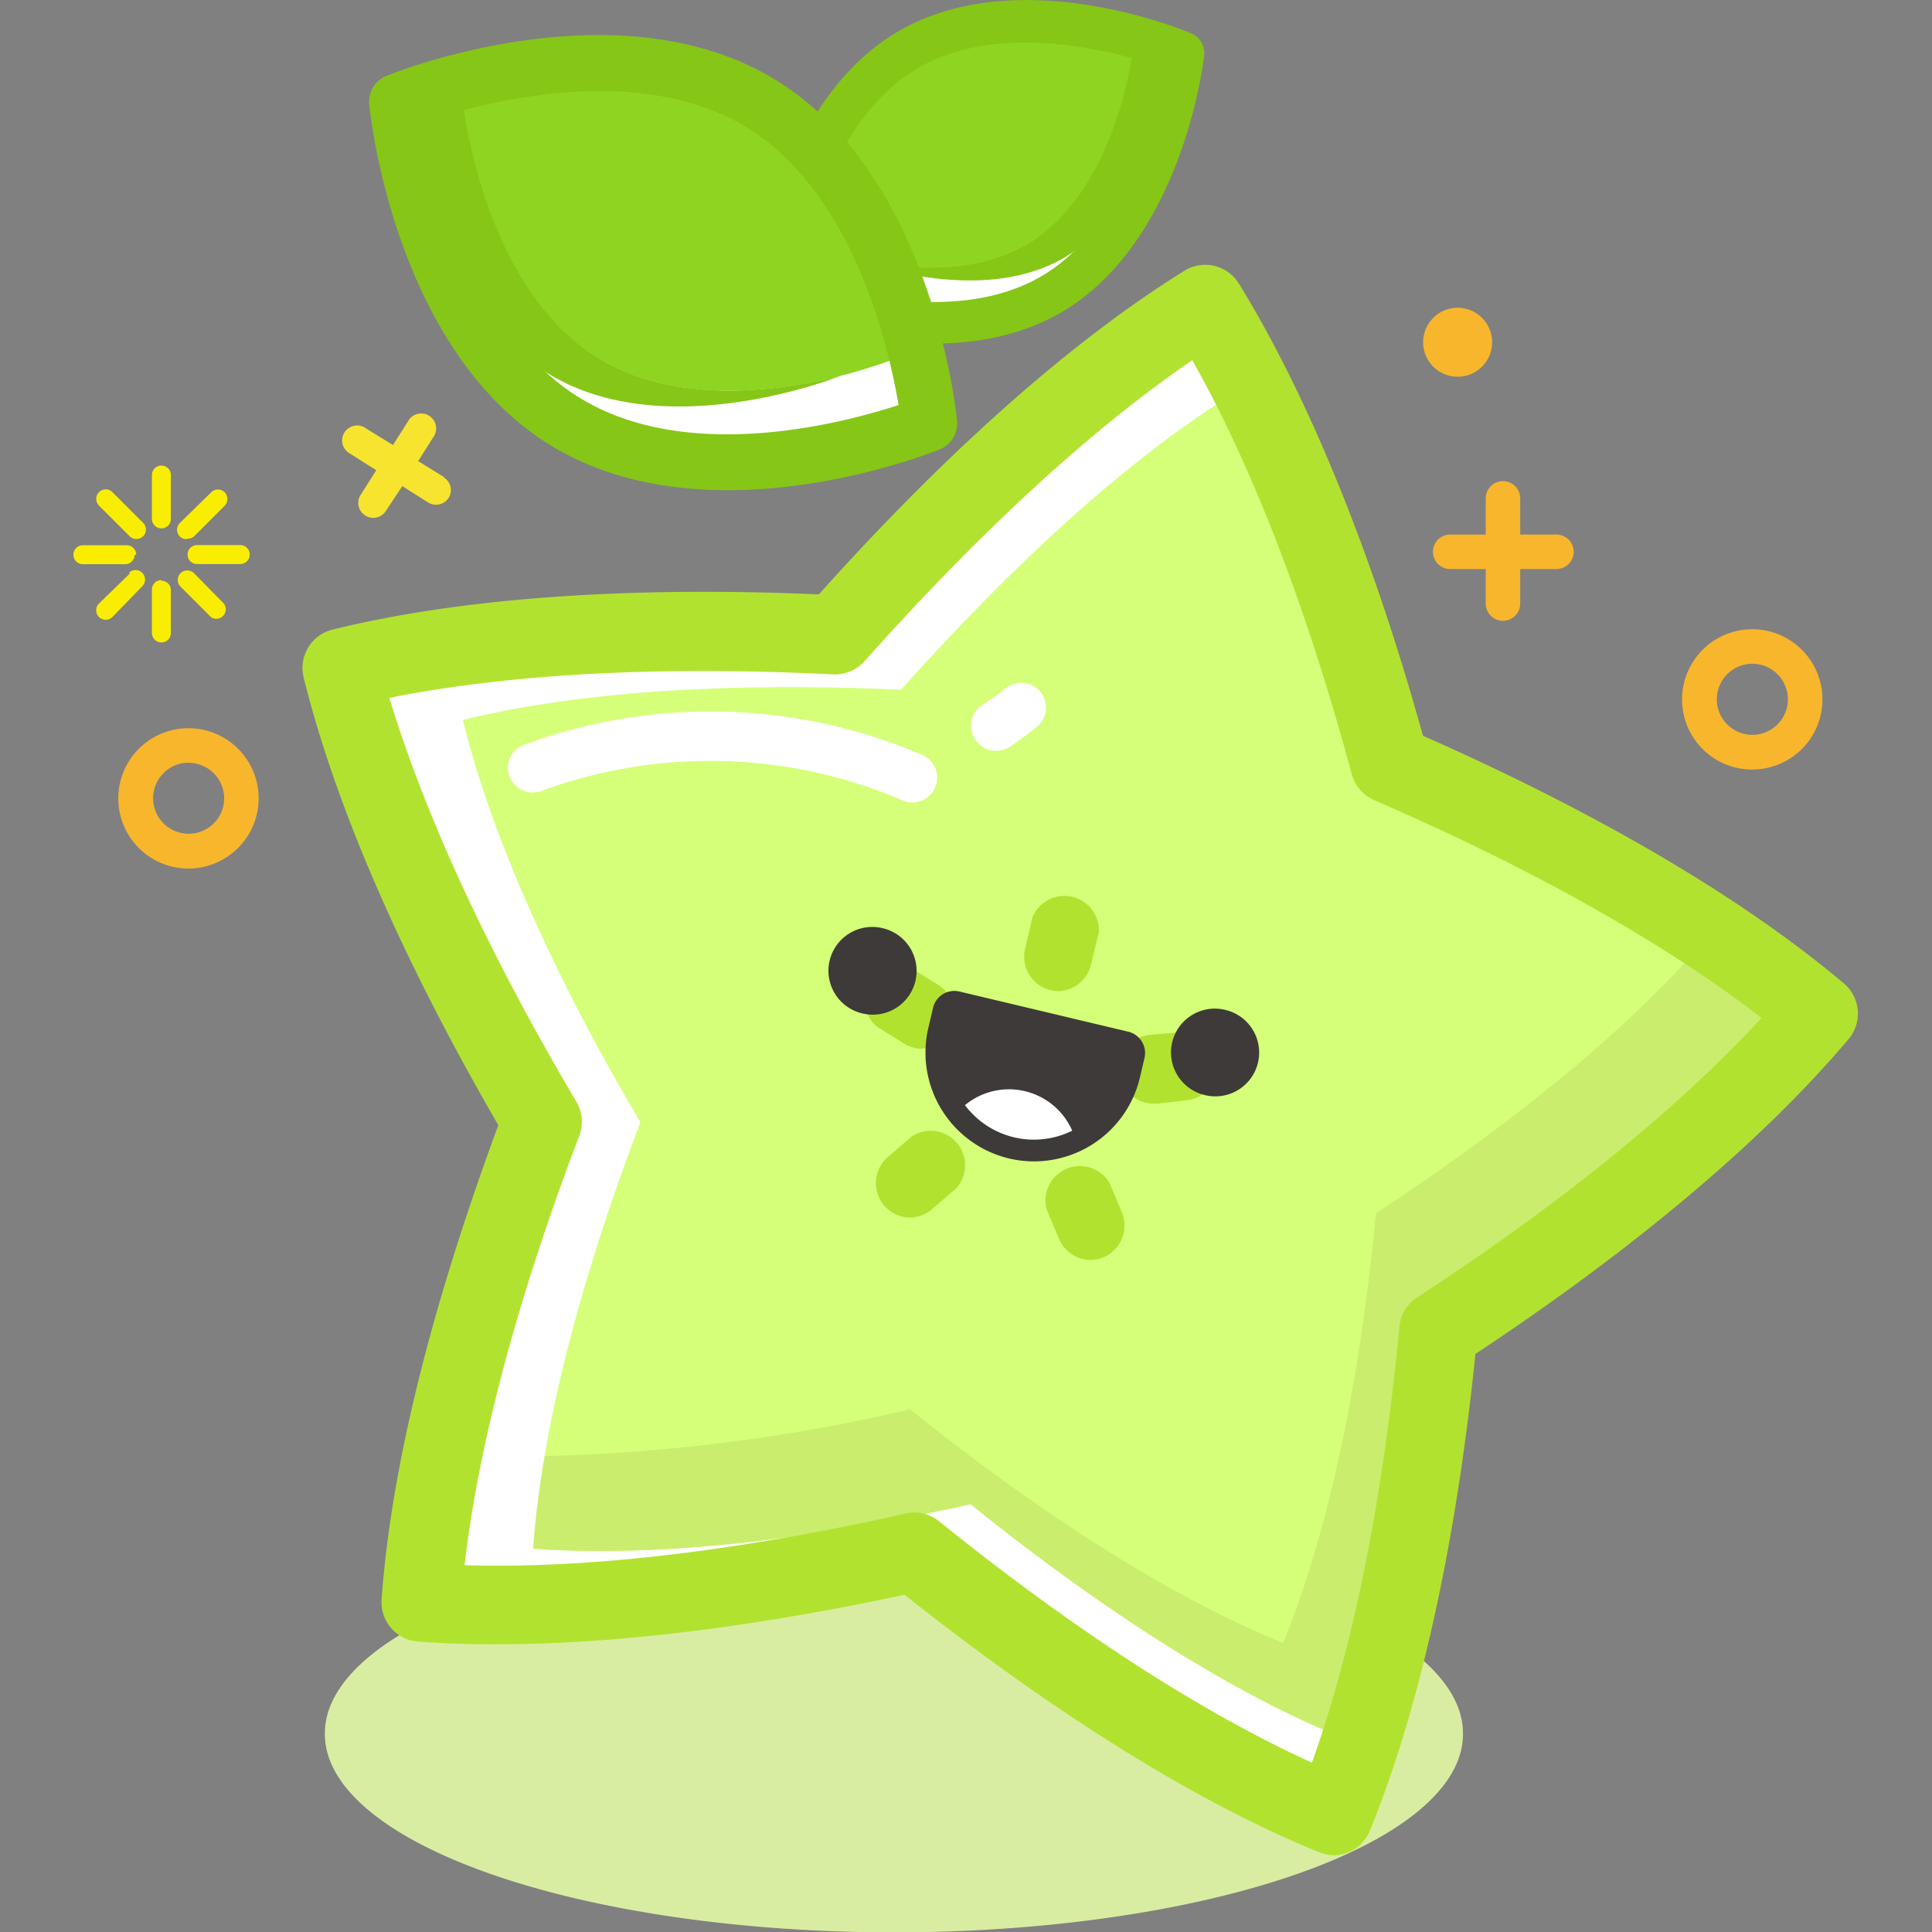 <svg class="icon" viewBox="0 0 1024 1024" xmlns="http://www.w3.org/2000/svg" width="200" height="200"><rect x="0" y="0" width="1024" height="1024" fill="#808080" stroke="none"/><defs><style/></defs><path d="M172.19 918.895a301.607 105.105 0 1 0 603.213 0 301.607 105.105 0 1 0-603.213 0z" fill="#D9EDA2"/><path d="M639.223 161.222c46.978 75.585 79.149 174.292 97.885 243.845 66.17 28.607 159.12 74.67 227.12 132.067-57.123 67.998-141.299 129.05-201.712 168.443-6.763 71.745-21.843 174.383-55.477 256.822-82.348-33.634-166.34-94.138-222.458-139.836-70.283 15.72-172.647 33.086-261.392 26.597 6.489-88.746 38.386-187.453 63.977-254.812-36.558-62.058-84.815-153.911-106.11-240.372 86.277-21.203 190.377-21.295 262.397-17.639 47.617-54.015 120.186-128.228 195.77-175.115z" fill="#FFF"/><path d="M651.196 210.21c41.677 67.085 70.192 154.551 86.826 216.243 59.407 25.774 141.664 67.085 201.802 117.536-50.999 60.32-125.303 114.519-178.953 149.432-6.032 63.977-19.376 154.642-49.17 227.759-73.118-29.795-147.605-83.81-197.325-123.933-62.332 13.983-153.088 29.338-231.871 23.58 5.758-78.783 34.09-166.25 56.94-226.022-32.537-54.838-75.22-136.546-94.138-213.227 76.864-18.828 168.717-18.919 232.237-15.994 42.59-47.618 106.933-113.423 173.652-155.373z" fill="#D5FF78"/><path d="M715.173 403.97l20.016 9.14c-16.726-56.026-41.494-122.014-74.853-175.48l-3.565 2.284a1002.522 1002.522 0 0 1 58.402 164.056zm178.588 105.562c-49.902 53.924-115.982 101.724-164.513 133.53-6.032 63.977-19.376 154.642-49.17 227.758-73.392-29.977-147.697-83.718-197.69-123.841a951.157 951.157 0 0 1-193.668 24.768c-2.834 16.543-4.936 32.994-6.124 49.08 78.784 5.758 169.448-9.688 231.872-23.58 49.72 40.123 124.207 94.138 197.324 123.933 29.795-73.117 43.138-164.513 49.17-227.76 53.559-34.912 127.955-89.019 178.862-149.34a529 529 0 0 0-46.063-34.548z" fill="#CBED6E"/><path d="M707.13 983.329a20.838 20.838 0 0 1-7.86-1.554c-80.977-32.994-162.959-91.396-219.898-136.545-71.198 15.354-170.454 31.166-257.737 24.86a20.93 20.93 0 0 1-19.376-22.393c6.307-87.191 36.559-182.792 61.875-251.339-36.558-62.971-82.256-152.448-103.277-237.629a20.93 20.93 0 0 1 15.08-24.951c84.816-20.93 185.443-21.935 258.102-18.736 48.532-54.29 119.546-125.487 193.76-171.55a20.93 20.93 0 0 1 28.79 6.763c45.697 74.213 78.234 169.54 97.61 239.731 66.628 29.339 156.196 74.854 223.098 131.245a20.93 20.93 0 0 1 2.467 29.52c-56.39 66.811-137.094 126.767-197.78 166.89-7.312 72.385-22.94 171.733-55.935 252.71a20.93 20.93 0 0 1-18.919 12.978zM484.581 801.634a20.93 20.93 0 0 1 13.161 4.66c50.45 40.763 123.933 94.413 197.598 127.955 27.419-76.315 40.214-166.34 46.338-230.866a20.93 20.93 0 0 1 9.14-15.537c54.289-35.37 127.954-88.654 182.791-148.336-63.977-49.536-145.776-89.66-205.275-115.433a20.93 20.93 0 0 1-11.881-13.8c-16.909-62.607-44.784-149.25-84.542-219.35-66.901 45.697-130.33 110.862-173.652 159.485a21.112 21.112 0 0 1-16.725 7.037c-64.709-3.29-155.373-3.564-235.162 12.43 23.58 77.961 65.988 158.115 99.073 213.958a21.021 21.021 0 0 1 1.554 18.28C283.876 662.62 255.543 749.08 246.22 829.6c81.068 2.468 170.636-13.161 233.882-27.419a20.564 20.564 0 0 1 4.478-.548z" fill="#B2E230"/><path d="M612.261 584.934a18.28 18.28 0 0 1-1.553-36.558l17.182-1.463a18.28 18.28 0 0 1 3.016 36.01l-17.09 2.011zM578.08 667.83a18.28 18.28 0 0 1-16.725-11.059l-6.672-15.903a18.28 18.28 0 0 1 33.36-13.983l6.671 15.903a18.28 18.28 0 0 1-16.634 25.042zm-95.965-22.483a18.28 18.28 0 0 1-11.882-31.806l13.07-11.242a18.28 18.28 0 0 1 23.671 27.419l-13.07 11.242a18.28 18.28 0 0 1-11.79 4.387zm6.397-89.477a18.28 18.28 0 0 1-9.14-2.65l-14.714-9.14a18.28 18.28 0 0 1 18.28-30.983l14.714 9.14a18.28 18.28 0 0 1-9.14 33.542zm72.386-30.526a18.28 18.28 0 0 1-17.64-22.21l3.93-16.816a18.28 18.28 0 0 1 35.188 8.225l-4.296 17.274a18.28 18.28 0 0 1-17.182 13.527z" fill="#B2E230"/><path d="M457.076 537.133a23.215 23.215 0 1 0 10.76-45.165 23.215 23.215 0 1 0-10.76 45.165zM638.64 580.423a23.215 23.215 0 1 0 10.76-45.165 23.215 23.215 0 1 0-10.76 45.165zM534.758 613.998a57.67 57.67 0 0 1-42.682-69.37l2.467-10.51a11.607 11.607 0 0 1 13.984-8.591l89.477 21.295a11.607 11.607 0 0 1 8.59 13.983l-2.467 10.511a57.67 57.67 0 0 1-69.37 42.682z" fill="#3E3A39"/><path d="M543.257 578.353a36.558 36.558 0 0 0-31.805 7.404 45.698 45.698 0 0 0 56.848 13.526 36.558 36.558 0 0 0-25.043-20.93z" fill="#FFF"/><path d="M235.527 252.984l-13.892-8.591 8.683-13.71a7.951 7.951 0 0 0-13.344-8.5l-8.683 13.71-14.075-8.683a7.951 7.951 0 1 0-8.5 13.344l13.71 8.683-8.683 13.71a7.951 7.951 0 0 0 13.344 8.499l9.14-13.8 13.71 8.682a7.951 7.951 0 0 0 10.875-2.468 7.86 7.86 0 0 0-2.559-10.785z" fill="#F7E42F"/><path d="M757.124 171.642a18.28 18.28 0 1 0 16.268-8.5 18.28 18.28 0 0 0-16.268 8.5zm151.717 230.5a37.198 37.198 0 1 1 51.365-11.607 37.29 37.29 0 0 1-51.365 11.607zm29.978-47.434a18.828 18.828 0 1 0 5.85 26.047 18.828 18.828 0 0 0-5.85-26.047zm-113.97-71.38h-19.102v-19.194a9.14 9.14 0 1 0-18.28 0v19.193H768.64a9.14 9.14 0 0 0 0 18.28h18.827v18.279a9.14 9.14 0 0 0 18.28 0v-18.28h19.101a9.14 9.14 0 1 0 0-18.279zM99.895 460.36a37.198 37.198 0 1 1 37.198-37.198 37.29 37.29 0 0 1-37.198 37.198zm0-56.117a18.828 18.828 0 1 0 18.919 18.92 18.828 18.828 0 0 0-18.828-18.828zm0 0" fill="#F8B62D"/><path d="M59.59 260.844a5.027 5.027 0 0 0-7.129 0 5.118 5.118 0 0 0 0 7.129L68.73 284.24a5.118 5.118 0 0 0 7.129 0 5.027 5.027 0 0 0 0-7.129zm43.23 42.956a5.118 5.118 0 0 0-7.128 0 5.027 5.027 0 0 0 0 7.129l16.268 16.268a5.027 5.027 0 0 0 6.672-7.311zm-3.564-18.28a5.118 5.118 0 0 0 3.564-1.187l16.269-16.269a5.118 5.118 0 0 0 0-7.129 5.027 5.027 0 0 0-7.129 0l-16.634 16.269a5.027 5.027 0 0 0 0 7.129 5.118 5.118 0 0 0 3.564 1.462zM69.004 303.8L52.46 319.886a5.027 5.027 0 0 0 7.13 7.129l15.81-16.269a5.027 5.027 0 0 0-7.128-7.129zm3.199-9.78a5.027 5.027 0 0 0-5.027-5.026H43.87a5.027 5.027 0 0 0 0 10.053h22.392a5.027 5.027 0 0 0 5.118-5.026zm55.569-5.117h-23.398a5.027 5.027 0 0 0 0 10.053h23.032a5.027 5.027 0 0 0 0-10.053zm-42.225-42.134a5.027 5.027 0 0 0-5.027 5.027v23.306a5.027 5.027 0 0 0 10.053 0v-22.94a5.027 5.027 0 0 0-5.026-5.393zm0 60.687a5.027 5.027 0 0 0-5.027 5.027v22.94a5.027 5.027 0 1 0 10.053 0v-22.575a4.935 4.935 0 0 0-5.026-5.027zm0 0" fill="#FAEE00"/><path d="M556.967 155.373c-59.59 34.822-145.777-1.736-145.777-1.736s10.51-92.95 70.101-127.955 145.776 1.737 145.776 1.737-10.419 93.59-70.1 127.954z" fill="#FFF"/><path d="M544.263 130.056c-48.074 28.059-117.444-1.37-117.444-1.37s8.5-74.945 56.483-103.004 117.443 1.737 117.443 1.737-8.408 74.579-56.482 102.637z" fill="#8ED420"/><path d="M600.38 26.87s-8.5 74.945-56.483 103.004c-31.714 18.279-73.117 11.972-96.88 5.392 5.393 2.193 71.015 28.15 117.079 1.28 48.074-28.059 56.482-103.004 56.482-103.004a176.851 176.851 0 0 0-20.198-6.672z" fill="#86C617"/><path d="M562.633 165.518c-63.977 37.198-152.082.457-155.373-1.097a11.242 11.242 0 0 1-6.763-11.607c.457-4.021 11.881-98.982 75.584-136.18s152.083-.457 155.373 1.097a11.242 11.242 0 0 1 6.764 11.607c-.366 4.022-11.79 98.616-75.585 136.18zm-138.921-18.28c21.935 7.587 83.718 24.952 127.954-.639s58.767-88.38 62.972-111.229c-21.935-7.586-83.719-24.95-127.955.64s-58.767 87.923-62.88 110.772z" fill="#86C617"/><path d="M300.327 223.829c77.87 47.069 191.931.64 191.931.64S480.56 101.631 402.6 54.837s-191.931-.64-191.931-.64 11.79 122.562 89.659 169.63z" fill="#FFF"/><path d="M317.692 190.104c62.79 37.929 155.373.457 155.373.457S462.92 91.396 400.131 53.649s-155.373-.457-155.373-.457 10.145 98.982 72.934 136.912z" fill="#8ED420"/><path d="M245.764 52.918h-.549s9.688 98.982 72.477 137.094c41.403 25.043 95.6 17.274 127.955 9.14-7.13 2.833-94.23 35.644-154.368-.731-62.79-37.93-72.477-137.094-72.477-137.094a233.242 233.242 0 0 1 26.962-8.409z" fill="#86C617"/><path d="M195.679 55.386a14.806 14.806 0 0 1 9.14-15.172c4.935-2.01 122.104-48.714 205.457 1.645s96.514 175.846 96.971 181.147a14.806 14.806 0 0 1-9.14 15.172c-4.935 2.01-122.104 48.714-205.457-1.645S196.227 60.687 195.679 55.386zm199.608 11.79c-57.67-34.639-139.378-12.887-168.534-3.199 5.118 30.252 23.855 112.691 81.251 147.33s139.105 12.887 168.26 3.382c-5.118-30.343-23.763-112.691-80.977-147.513z" fill="#86C617"/><path d="M517.667 393.002l-.823-1.096a13.161 13.161 0 0 1 3.839-18.28 139.379 139.379 0 0 0 12.704-9.139 13.161 13.161 0 0 1 16.816 20.198 161.954 161.954 0 0 1-15.08 11.15 13.161 13.161 0 0 1-17.456-2.833zm-244.21 4.205a13.161 13.161 0 0 0 13.252 22.118 258.925 258.925 0 0 1 190.926 4.57 13.161 13.161 0 1 0 10.876-23.946 285.338 285.338 0 0 0-210.21-5.393 13.07 13.07 0 0 0-4.844 2.65z" fill="#FFF"/></svg>